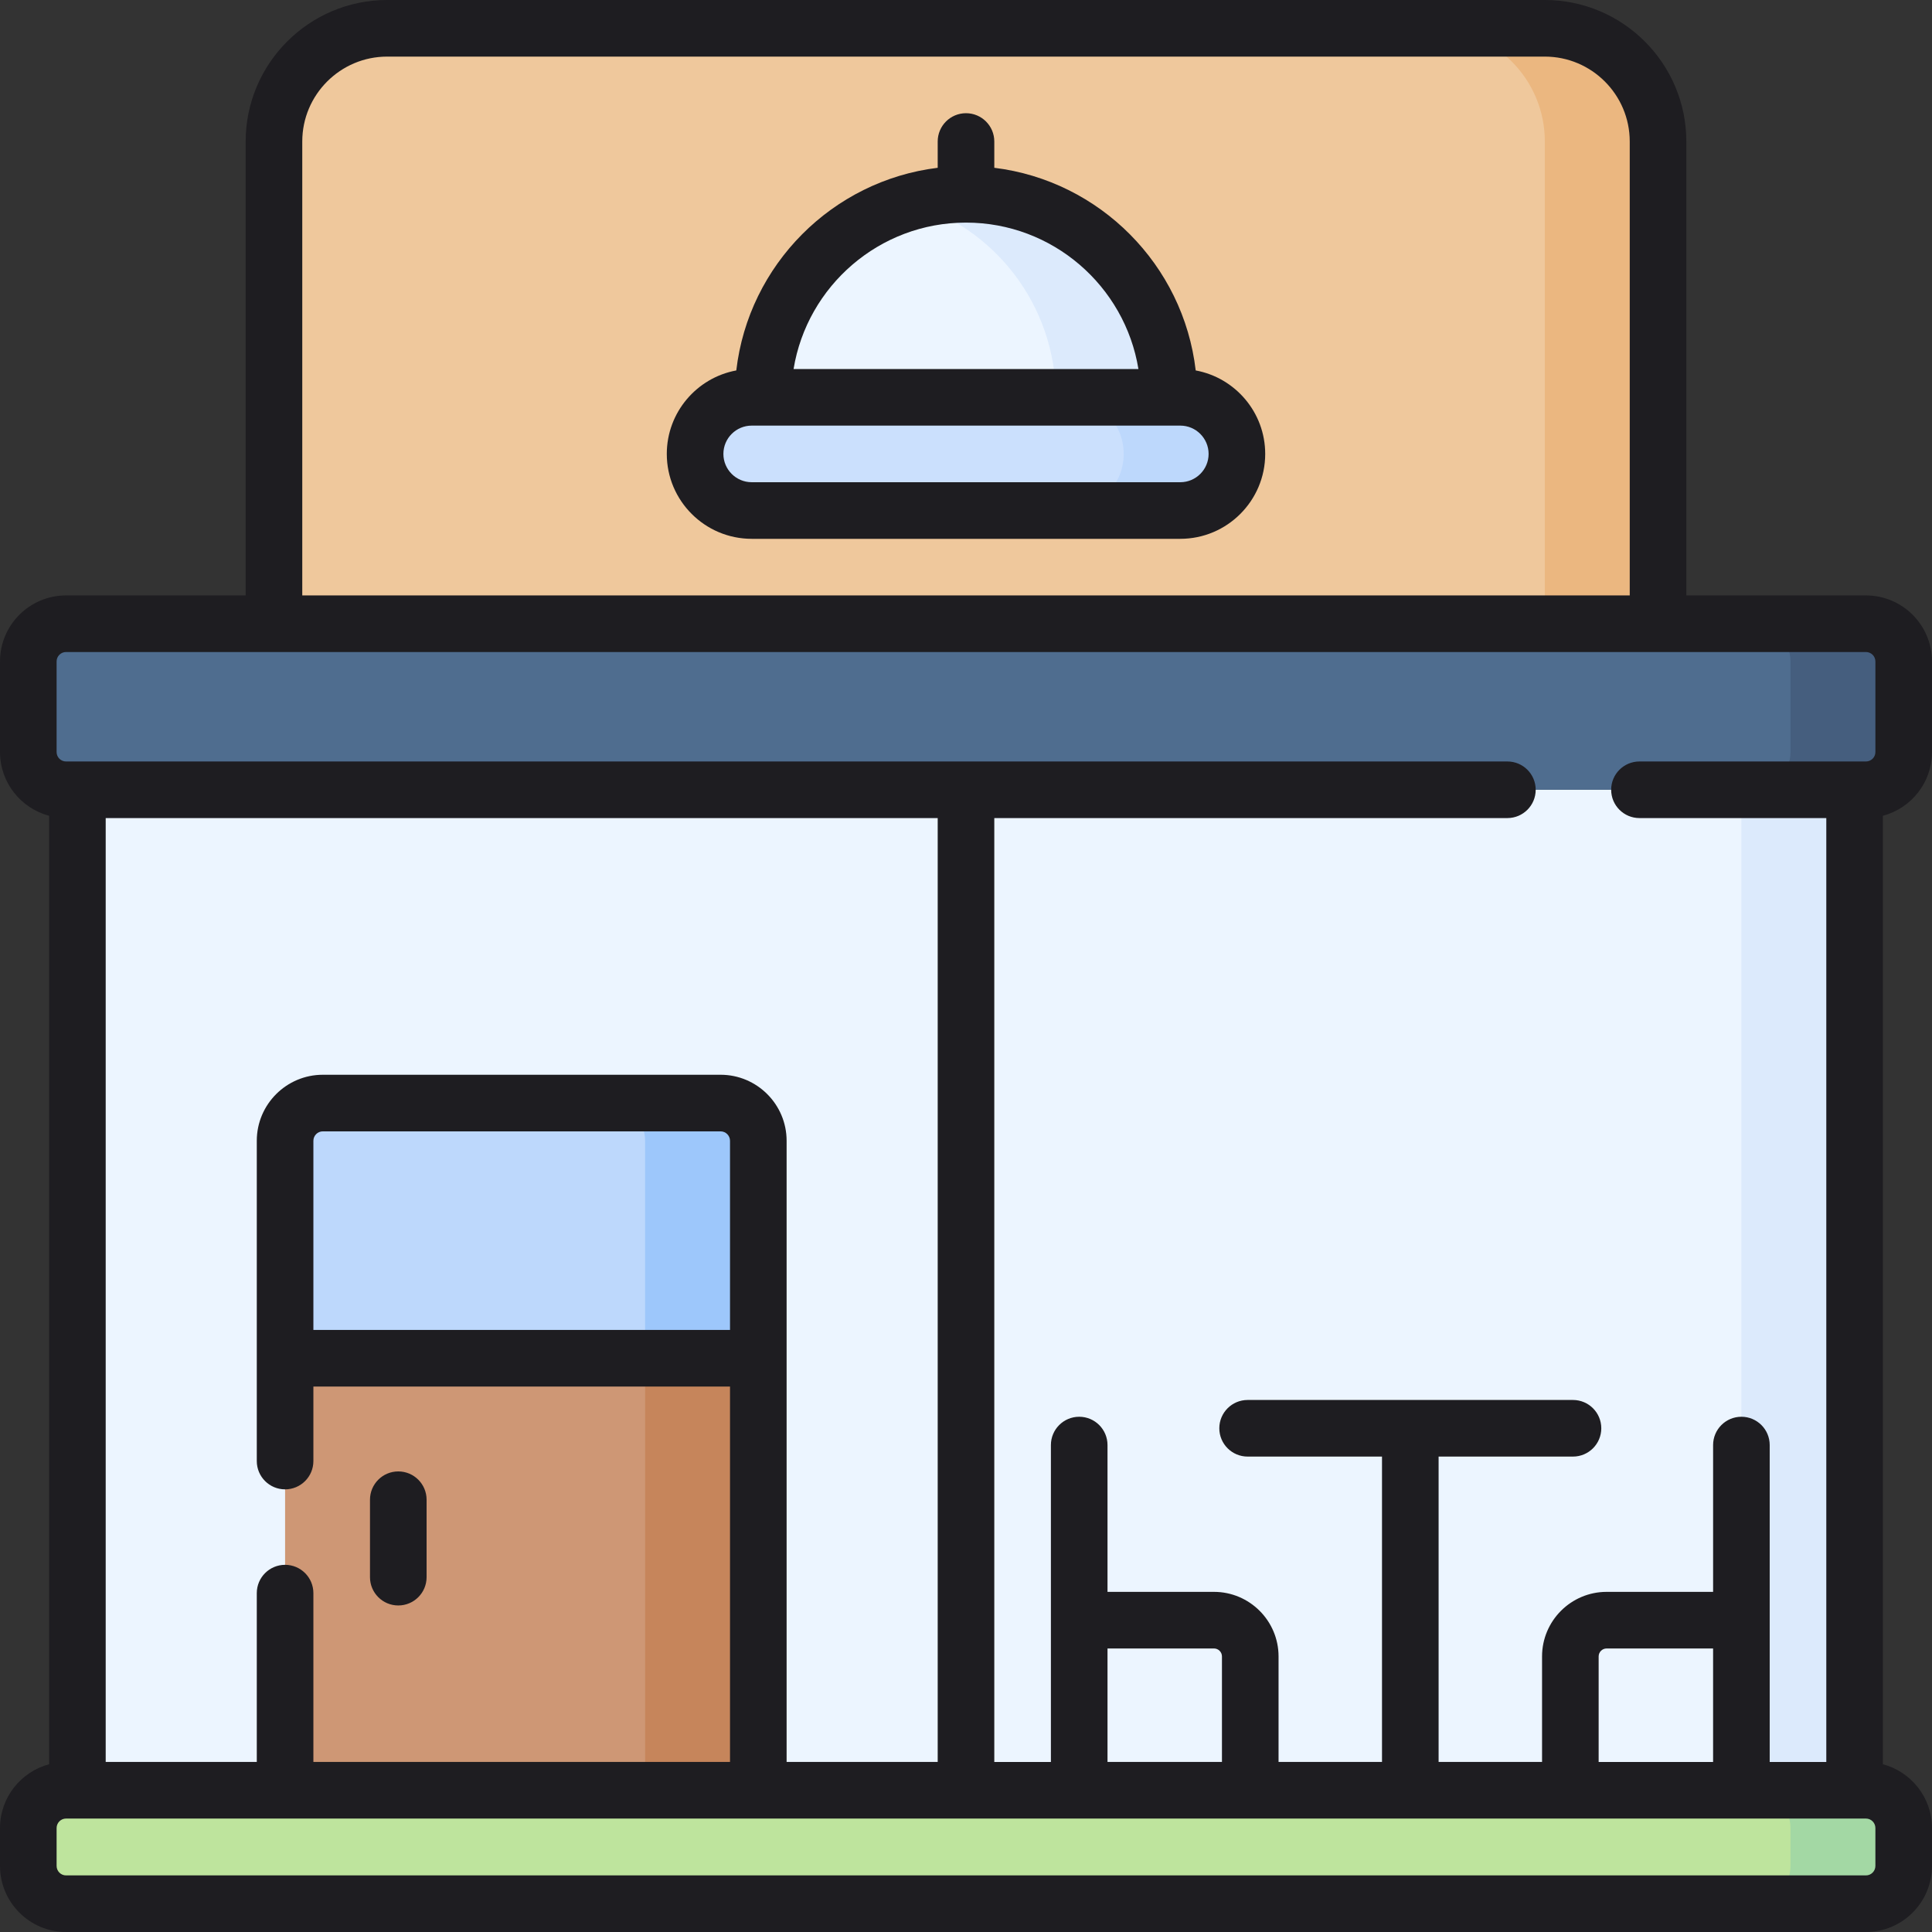 <svg id="Layer_1" enable-background="new 0 0 512 512" height="512" viewBox="0 0 512 512" width="512" xmlns="http://www.w3.org/2000/svg"><rect x="0" y="0" width="512" height="512" fill="#333333" stroke="none"/><g><g><path d="m439.397 165.292h-366.794v-127.792c0-16.569 13.431-30 30-30h306.793c16.569 0 30 13.431 30 30v127.792z" fill="#efc89c"/><path d="m409.397 7.5h-30c16.569 0 30 13.431 30 30v127.792h30v-127.792c0-16.569-13.432-30-30-30z" fill="#ebb780"/><path d="m20.512 209.297h470.976v265.141h-470.976z" fill="#ecf5ff"/><path d="m461.488 209.297h30v265.141h-30z" fill="#dceafc"/><path d="m494.5 209.297h-477c-5.523 0-10-4.477-10-10v-24.004c0-5.523 4.477-10 10-10h477c5.523 0 10 4.477 10 10v24.004c0 5.523-4.477 10-10 10z" fill="#4f6d8f"/><path d="m494.5 165.292h-30c5.523 0 10 4.477 10 10v24.004c0 5.523-4.477 10-10 10h30c5.523 0 10-4.477 10-10v-24.004c0-5.523-4.477-10-10-10z" fill="#455e7e"/><g><g><path d="m202.198 105.292c0-29.714 24.088-53.802 53.802-53.802 29.714 0 53.802 24.088 53.802 53.802z" fill="#ecf5ff"/><path d="m256 51.49c-5.208 0-10.237.755-15 2.135 22.412 6.496 38.802 27.161 38.802 51.667h30c0-29.714-24.088-53.802-53.802-53.802z" fill="#dceafc"/><path d="m199.207 135.292h113.585c8.284 0 15-6.716 15-15 0-8.284-6.716-15-15-15h-113.585c-8.284 0-15 6.716-15 15 0 8.285 6.716 15 15 15z" fill="#cbe0fd"/><path d="m312.792 105.292h-30c8.284 0 15 6.716 15 15 0 8.284-6.716 15-15 15h30c8.284 0 15-6.716 15-15 0-8.284-6.715-15-15-15z" fill="#bdd8fc"/></g></g><g><g><path d="m75.551 359.953h125.41v114.484h-125.41z" fill="#ce9775"/><path d="m170.961 359.953h30v114.484h-30z" fill="#c6855b"/></g><path d="m190.961 292.322h-105.41c-5.523 0-10 4.477-10 10v57.631h125.41v-57.631c0-5.523-4.477-10-10-10z" fill="#bdd8fc"/><path d="m190.961 292.322h-30c5.523 0 10 4.477 10 10v57.631h30v-57.631c0-5.523-4.477-10-10-10z" fill="#9dc7fb"/></g><path d="m17.5 474.437h477c5.523 0 10 4.487 10 10.021v10.021c0 5.534-4.477 10.021-10 10.021h-477c-5.523 0-10-4.487-10-10.021v-10.021c0-5.534 4.477-10.021 10-10.021z" fill="#bee49d"/><path d="m494.5 474.437h-30c5.523 0 10 4.487 10 10.021v10.021c0 5.534-4.477 10.021-10 10.021h30c5.523 0 10-4.487 10-10.021v-10.021c0-5.534-4.477-10.021-10-10.021z" fill="#a3d8a4"/></g><path d="m512 199.297v-24.005c0-9.649-7.851-17.5-17.5-17.5h-47.604v-120.292c0-20.678-16.822-37.5-37.5-37.5h-306.792c-20.678 0-37.5 16.822-37.5 37.5v120.292h-47.604c-9.649 0-17.5 7.851-17.5 17.5v24.005c0 8.096 5.534 14.905 13.012 16.895v251.351c-7.478 1.992-13.012 8.81-13.012 16.915v10.021c0 9.661 7.851 17.521 17.5 17.521h477c9.649 0 17.5-7.86 17.5-17.521v-10.021c0-8.105-5.534-14.923-13.012-16.915v-251.351c7.478-1.99 13.012-8.799 13.012-16.895zm-431.896-161.797c0-12.407 10.094-22.5 22.5-22.5h306.793c12.406 0 22.5 10.093 22.5 22.5v120.292h-351.793zm416.896 456.979c0 1.39-1.121 2.521-2.5 2.521h-477c-1.379 0-2.5-1.131-2.5-2.521v-10.021c0-1.39 1.121-2.521 2.5-2.521h477c1.379 0 2.5 1.131 2.5 2.521zm-306.039-209.657h-105.41c-9.649 0-17.5 7.851-17.5 17.5v84.873c0 4.142 3.357 7.5 7.5 7.5s7.5-3.358 7.5-7.5v-19.742h110.41v99.484h-110.41v-44.742c0-4.142-3.357-7.5-7.5-7.5s-7.5 3.358-7.5 7.5v44.742h-40.039v-250.14h220.488v250.14h-40.039v-164.615c0-9.649-7.851-17.5-17.5-17.5zm2.5 17.5v50.131h-110.41v-50.131c0-1.378 1.121-2.5 2.5-2.5h105.41c1.379 0 2.5 1.122 2.5 2.5zm100.039 164.615v-30.077h28.215c1.166 0 2.115.948 2.115 2.114v27.962h-30.33zm130.158 0v-27.962c0-1.166.948-2.114 2.114-2.114h28.216v30.077h-30.33zm73.342-267.64c0 1.378-1.121 2.5-2.5 2.5h-60.026c-4.143 0-7.5 3.358-7.5 7.5s3.357 7.5 7.5 7.5h49.515v250.14h-15v-83.982c0-4.142-3.357-7.5-7.5-7.5s-7.5 3.358-7.5 7.5v38.906h-28.216c-9.437 0-17.114 7.677-17.114 17.114v27.962h-27.414v-80.928h35.613c4.143 0 7.5-3.358 7.5-7.5s-3.357-7.5-7.5-7.5h-86.228c-4.143 0-7.5 3.358-7.5 7.5s3.357 7.5 7.5 7.5h35.614v80.928h-27.414v-27.962c0-9.437-7.678-17.114-17.115-17.114h-28.215v-38.906c0-4.142-3.357-7.5-7.5-7.5s-7.5 3.358-7.5 7.5v83.982h-15v-250.14h135.974c4.143 0 7.5-3.358 7.5-7.5s-3.357-7.5-7.5-7.5h-381.974c-1.379 0-2.5-1.122-2.5-2.5v-24.005c0-1.378 1.121-2.5 2.5-2.5h477c1.379 0 2.5 1.122 2.5 2.5zm-391.449 226.167c4.143 0 7.5-3.358 7.5-7.5v-20.523c0-4.142-3.357-7.5-7.5-7.5s-7.5 3.358-7.5 7.5v20.523c0 4.142 3.357 7.5 7.5 7.5zm211.324-327.294c-3.255-27.992-25.434-50.278-53.375-53.704v-6.966c0-4.142-3.357-7.5-7.5-7.5s-7.5 3.358-7.5 7.5v6.966c-27.94 3.426-50.119 25.712-53.375 53.704-10.464 1.926-18.418 11.11-18.418 22.123 0 12.406 10.094 22.5 22.5 22.5h113.586c12.406 0 22.5-10.093 22.5-22.5 0-11.014-7.955-20.197-18.418-22.123zm-60.875-39.179c22.979 0 42.101 16.824 45.694 38.801h-91.389c3.594-21.978 22.716-38.801 45.695-38.801zm56.793 68.801h-113.586c-4.136 0-7.5-3.364-7.5-7.5s3.364-7.5 7.5-7.5h113.586c4.136 0 7.5 3.365 7.5 7.5 0 4.136-3.364 7.5-7.5 7.5z" fill="#1e1d21"/></g></svg>